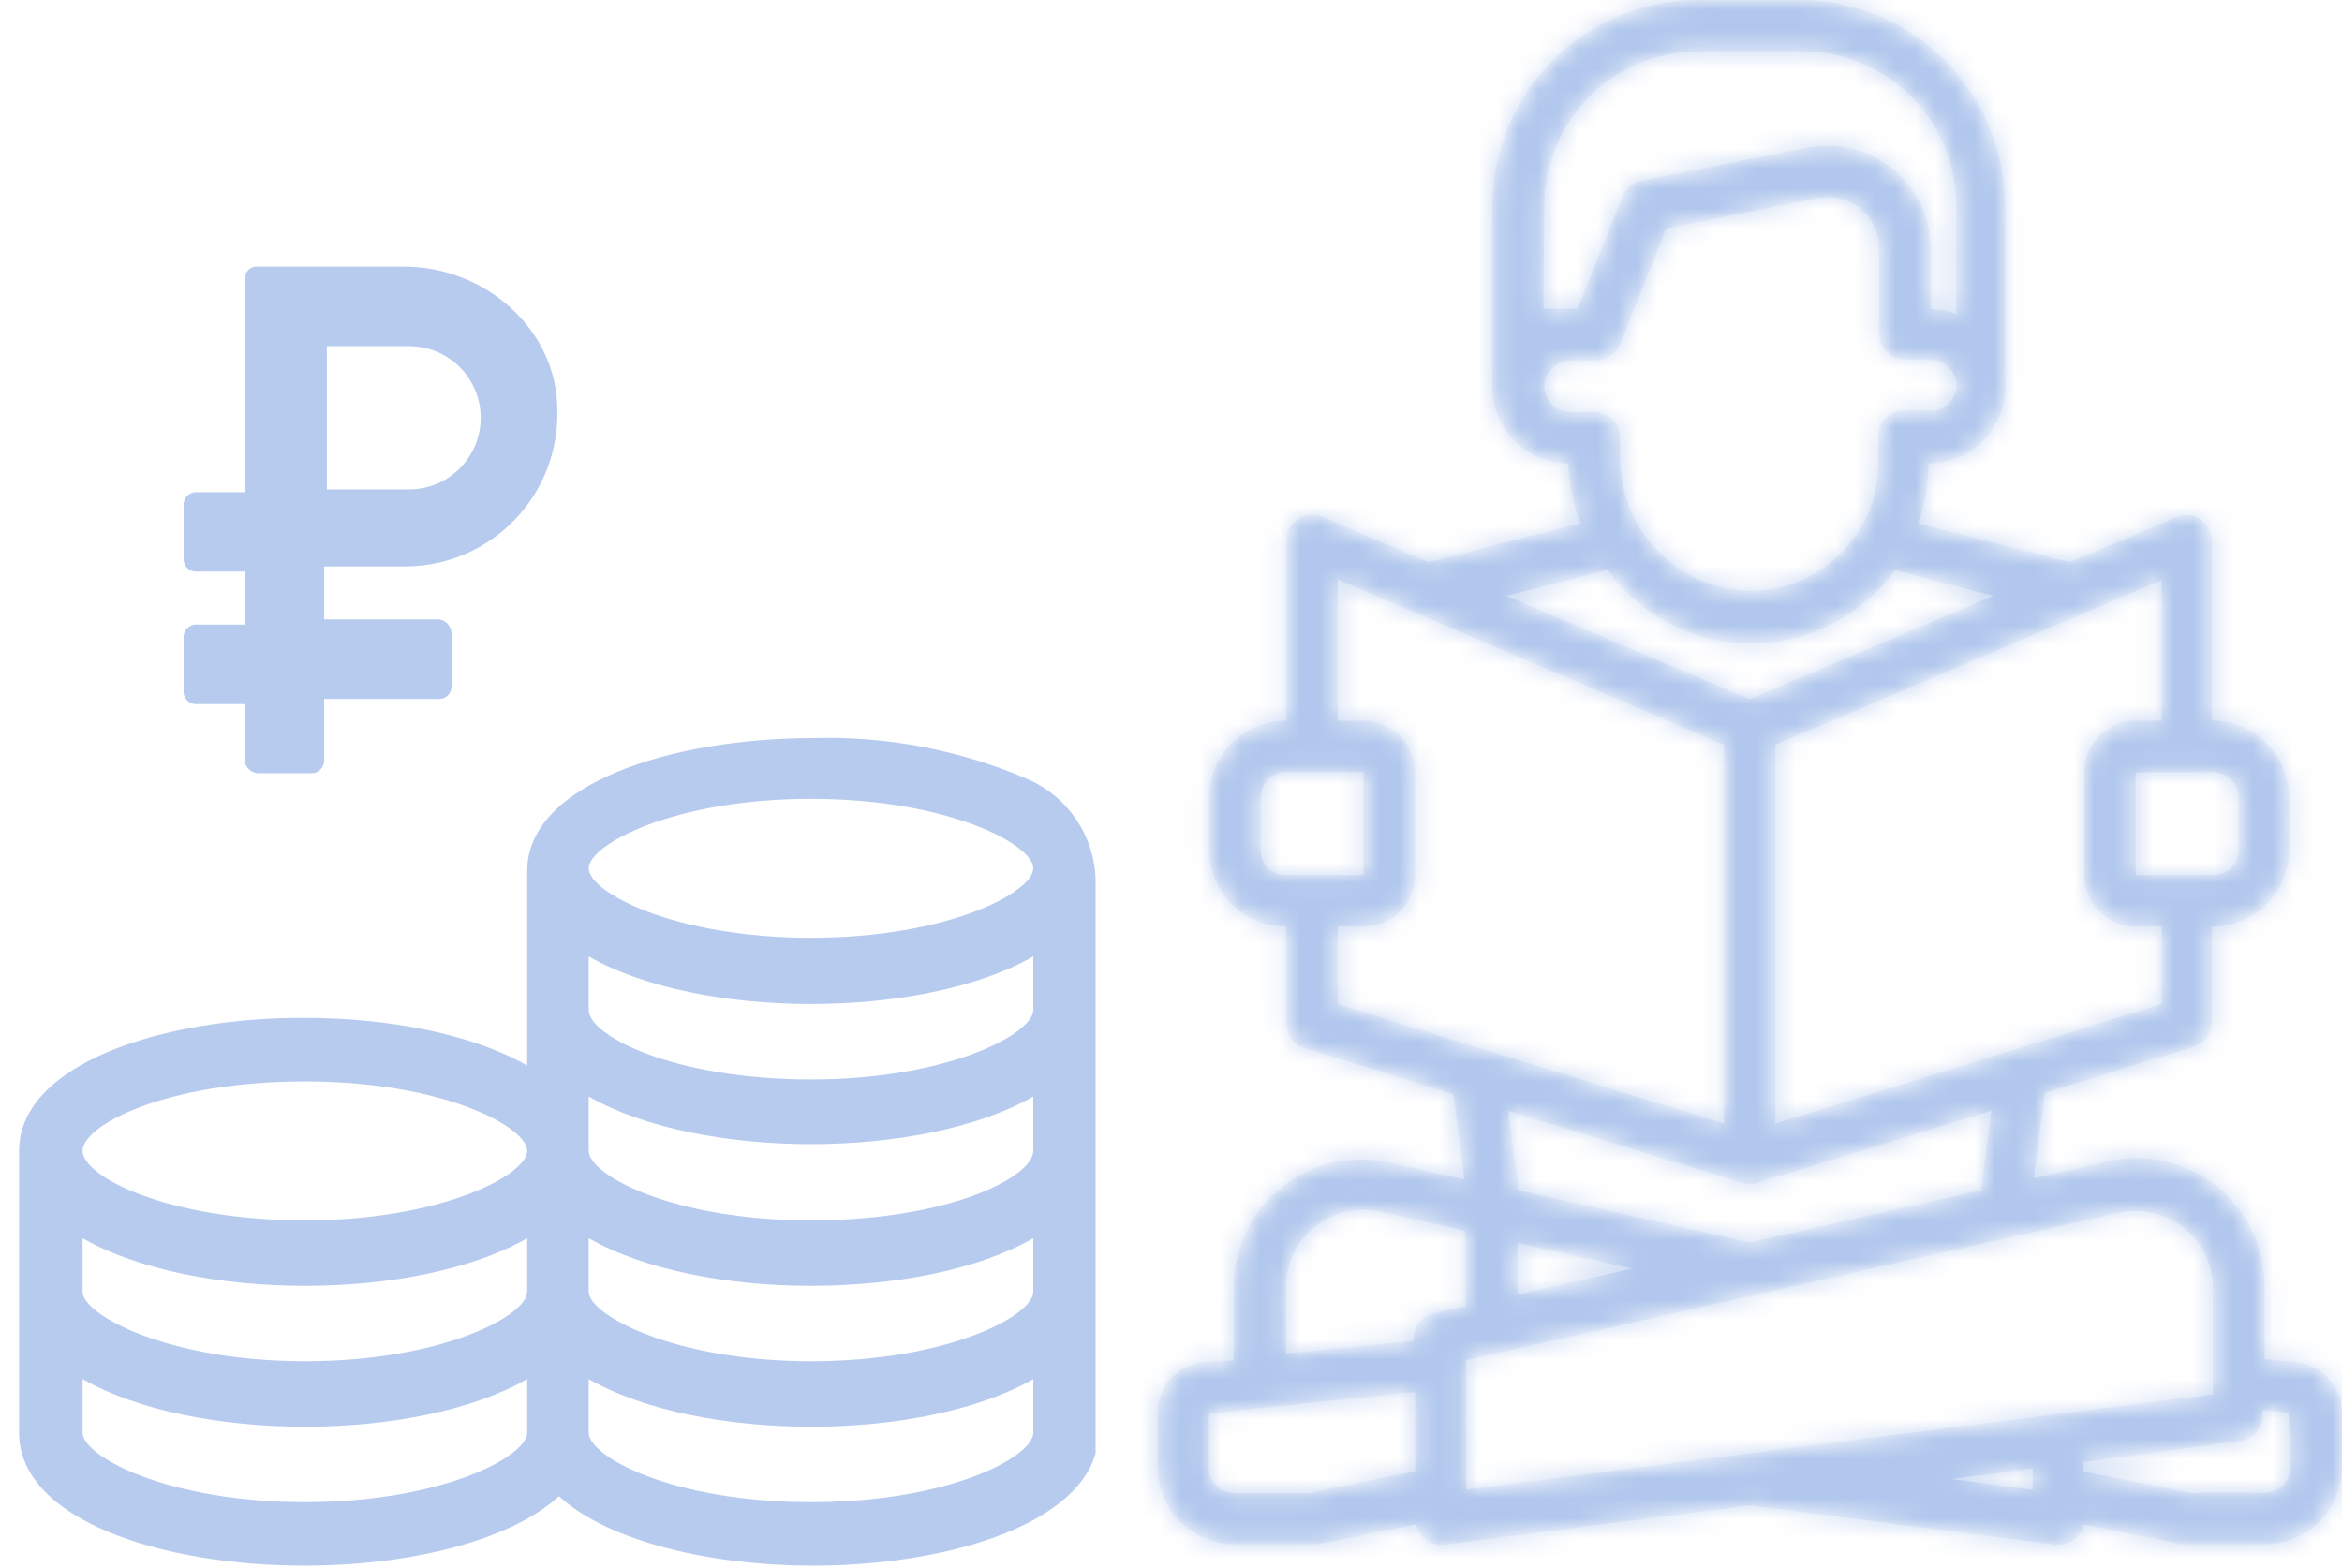 <svg width="118" height="79" viewBox="0 0 118 79" fill="none" xmlns="http://www.w3.org/2000/svg">
<path d="M20.34 13.432H12.99C12.9 13.426 12.811 13.439 12.727 13.471C12.643 13.503 12.566 13.552 12.503 13.615C12.44 13.679 12.39 13.755 12.359 13.839C12.327 13.923 12.314 14.012 12.32 14.102V24.802H9.92C9.83 24.796 9.741 24.809 9.657 24.841C9.573 24.873 9.496 24.922 9.433 24.985C9.37 25.049 9.32 25.125 9.289 25.209C9.257 25.293 9.244 25.383 9.25 25.472V28.132C9.244 28.221 9.257 28.311 9.289 28.395C9.32 28.479 9.37 28.555 9.433 28.619C9.496 28.682 9.573 28.731 9.657 28.763C9.741 28.795 9.83 28.808 9.92 28.802H12.32V31.472H9.92C9.83 31.466 9.741 31.479 9.657 31.511C9.573 31.543 9.496 31.592 9.433 31.655C9.37 31.719 9.32 31.795 9.289 31.879C9.257 31.963 9.244 32.053 9.25 32.142V34.812C9.244 34.901 9.257 34.991 9.289 35.075C9.32 35.159 9.37 35.235 9.433 35.299C9.496 35.362 9.573 35.411 9.657 35.443C9.741 35.475 9.83 35.488 9.92 35.482H12.32V38.292C12.332 38.466 12.406 38.63 12.529 38.753C12.652 38.876 12.816 38.95 12.99 38.962H15.66C15.749 38.968 15.839 38.955 15.923 38.923C16.007 38.891 16.083 38.842 16.147 38.779C16.21 38.715 16.259 38.639 16.291 38.555C16.323 38.471 16.336 38.382 16.33 38.292V35.222H22.08C22.169 35.228 22.259 35.215 22.343 35.183C22.427 35.151 22.503 35.102 22.567 35.039C22.63 34.975 22.679 34.899 22.711 34.815C22.742 34.731 22.756 34.642 22.75 34.552V31.882C22.738 31.708 22.664 31.544 22.541 31.421C22.417 31.298 22.254 31.224 22.08 31.212H16.33V28.542H20.48C21.5 28.532 22.507 28.319 23.444 27.915C24.38 27.511 25.227 26.925 25.934 26.19C26.642 25.456 27.196 24.588 27.564 23.637C27.933 22.686 28.108 21.671 28.08 20.652C28.08 16.642 24.48 13.432 20.34 13.432ZM20.61 24.662H16.47V17.442H20.61C21.567 17.442 22.485 17.822 23.163 18.499C23.84 19.176 24.22 20.095 24.22 21.052C24.22 22.009 23.84 22.928 23.163 23.605C22.485 24.282 21.567 24.662 20.61 24.662Z" fill="#99B6E8" fill-opacity="0.7"/>
<path d="M51.762 39.255C48.356 37.787 44.67 37.083 40.962 37.194C33.862 37.194 26.562 39.495 26.562 43.895V53.694C23.762 52.094 19.562 51.294 15.362 51.294C8.262 51.255 0.962 53.594 0.962 57.995V72.195C0.962 76.594 8.162 78.894 15.362 78.894C20.462 78.894 25.662 77.695 28.162 75.394C30.662 77.695 35.862 78.894 40.962 78.894C47.482 78.894 54.162 76.945 55.202 73.225V44.605C55.226 43.472 54.911 42.358 54.298 41.405C53.685 40.452 52.803 39.703 51.762 39.255ZM26.562 72.195C26.562 73.394 22.262 75.695 15.362 75.695C8.462 75.695 4.162 73.394 4.162 72.195V69.495C6.962 71.094 11.162 71.894 15.362 71.894C19.562 71.894 23.762 71.094 26.562 69.495V72.195ZM26.562 65.094C26.562 66.294 22.262 68.594 15.362 68.594C8.462 68.594 4.162 66.254 4.162 65.094V62.395C6.962 63.995 11.162 64.794 15.362 64.794C19.562 64.794 23.762 63.995 26.562 62.395V65.094ZM15.362 61.495C8.462 61.495 4.162 59.294 4.162 57.995C4.162 56.694 8.362 54.495 15.362 54.495C22.362 54.495 26.562 56.794 26.562 57.995C26.562 59.194 22.262 61.495 15.362 61.495ZM52.062 72.195C52.062 73.394 47.862 75.695 40.862 75.695C33.862 75.695 29.662 73.394 29.662 72.195V69.495C32.462 71.094 36.662 71.894 40.862 71.894C45.062 71.894 49.262 71.094 52.062 69.495V72.195ZM52.062 65.094C52.062 66.294 47.762 68.594 40.862 68.594C33.962 68.594 29.662 66.254 29.662 65.094V62.395C32.462 63.995 36.662 64.794 40.862 64.794C45.062 64.794 49.262 63.995 52.062 62.395V65.094ZM52.062 57.995C52.062 59.294 47.862 61.495 40.862 61.495C33.862 61.495 29.662 59.194 29.662 57.995V55.255C32.462 56.855 36.662 57.654 40.862 57.654C45.062 57.654 49.262 56.855 52.062 55.255V57.995ZM52.062 50.895C52.062 52.094 47.762 54.395 40.862 54.395C33.962 54.395 29.662 52.194 29.662 50.895V48.194C32.462 49.794 36.662 50.594 40.862 50.594C45.062 50.594 49.262 49.794 52.062 48.194V50.895ZM40.862 47.255C33.962 47.255 29.662 44.955 29.662 43.755C29.662 42.554 33.962 40.255 40.862 40.255C47.762 40.255 52.062 42.554 52.062 43.755C52.062 44.955 47.762 47.255 40.862 47.255Z" fill="#99B6E8" fill-opacity="0.7"/>
<mask id="path-3-inside-1_43:180" fill="white">
<path d="M115.652 68.633L114.097 68.483V64.859C114.107 63.882 113.894 62.916 113.475 62.034C113.057 61.152 112.443 60.377 111.68 59.767C110.918 59.158 110.026 58.73 109.074 58.516C108.121 58.301 107.132 58.307 106.182 58.531L102.472 59.368L103.029 55.078L110.536 52.74C110.801 52.658 111.033 52.492 111.197 52.269C111.361 52.045 111.449 51.774 111.448 51.496V46.692C112.48 46.692 113.47 46.282 114.2 45.552C114.93 44.822 115.341 43.832 115.341 42.799V40.204C115.341 39.172 114.93 38.181 114.2 37.452C113.47 36.721 112.48 36.311 111.448 36.311V27.239C111.447 27.025 111.393 26.815 111.292 26.627C111.19 26.439 111.044 26.279 110.865 26.162C110.687 26.044 110.483 25.972 110.27 25.952C110.057 25.932 109.843 25.965 109.646 26.049L104.284 28.333L96.649 26.37C96.99 25.399 97.164 24.376 97.163 23.346C98.186 23.349 99.167 22.946 99.893 22.227C100.618 21.507 101.029 20.529 101.035 19.507V10.381C101.032 7.645 99.951 5.021 98.025 3.077C96.1 1.134 93.486 0.028 90.751 0L85.56 0C82.81 0.006 80.174 1.102 78.23 3.047C76.286 4.993 75.193 7.63 75.19 10.381V19.464C75.186 19.971 75.281 20.474 75.472 20.944C75.662 21.414 75.942 21.842 76.298 22.203C76.653 22.565 77.077 22.853 77.544 23.051C78.01 23.248 78.511 23.353 79.019 23.357C79.058 24.388 79.264 25.405 79.63 26.37L71.973 28.322L66.611 26.038C66.414 25.955 66.2 25.922 65.987 25.941C65.774 25.961 65.57 26.033 65.392 26.151C65.213 26.269 65.067 26.428 64.965 26.616C64.864 26.804 64.81 27.015 64.809 27.228V36.311C63.777 36.311 62.787 36.721 62.057 37.452C61.327 38.181 60.916 39.172 60.916 40.204V42.799C60.916 43.832 61.327 44.822 62.057 45.552C62.787 46.282 63.777 46.692 64.809 46.692V51.561C64.808 51.838 64.896 52.109 65.06 52.333C65.224 52.557 65.456 52.722 65.721 52.805L73.228 55.143L73.785 59.432L70.075 58.596C69.125 58.371 68.136 58.366 67.183 58.58C66.231 58.794 65.339 59.222 64.577 59.832C63.814 60.441 63.2 61.217 62.782 62.099C62.363 62.981 62.151 63.947 62.16 64.923V68.558L60.659 68.633C60.019 68.695 59.425 68.992 58.993 69.468C58.56 69.944 58.321 70.564 58.321 71.207V73.92C58.321 74.953 58.731 75.943 59.462 76.673C60.191 77.403 61.182 77.813 62.214 77.813H66.107H66.364L71.362 76.816C71.413 77.083 71.548 77.328 71.748 77.513C71.982 77.718 72.283 77.832 72.595 77.835H72.756L88.188 75.861L103.555 77.835H103.727C104.042 77.835 104.347 77.721 104.584 77.513C104.784 77.328 104.92 77.083 104.97 76.816L109.968 77.813H110.215H114.107C115.14 77.813 116.13 77.403 116.86 76.673C117.59 75.943 118 74.953 118 73.92V71.218C118.003 70.571 117.763 69.947 117.328 69.469C116.894 68.99 116.295 68.692 115.652 68.633ZM112.799 40.204V42.799C112.799 43.144 112.662 43.474 112.419 43.717C112.176 43.96 111.846 44.097 111.501 44.097H107.609V38.917H111.501C111.844 38.917 112.172 39.053 112.415 39.294C112.658 39.535 112.796 39.862 112.799 40.204ZM108.906 36.311H107.609C106.92 36.311 106.26 36.585 105.774 37.071C105.287 37.558 105.013 38.218 105.013 38.907V44.097C105.013 44.438 105.081 44.775 105.211 45.09C105.341 45.405 105.533 45.691 105.774 45.932C106.014 46.173 106.301 46.364 106.615 46.495C106.93 46.625 107.268 46.692 107.609 46.692H108.906V50.596L89.453 56.612V37.534L108.906 29.233V36.311ZM77.807 10.37C77.807 8.305 78.627 6.325 80.087 4.865C81.547 3.405 83.527 2.584 85.592 2.584H90.783C92.848 2.584 94.828 3.405 96.288 4.865C97.748 6.325 98.568 8.305 98.568 10.37V15.818C98.152 15.663 97.714 15.576 97.271 15.56V12.526C97.27 11.758 97.099 11 96.77 10.307C96.441 9.614 95.962 9.002 95.368 8.516C94.774 8.029 94.08 7.681 93.335 7.495C92.591 7.31 91.814 7.292 91.061 7.442L82.697 9.105C82.484 9.147 82.285 9.241 82.119 9.38C81.952 9.519 81.823 9.697 81.742 9.898L79.48 15.56H77.764L77.807 10.37ZM79.104 20.751C78.915 20.751 78.728 20.709 78.556 20.629C78.385 20.549 78.233 20.432 78.112 20.287C77.99 20.142 77.901 19.972 77.853 19.789C77.804 19.606 77.795 19.415 77.828 19.228C77.904 18.914 78.087 18.635 78.345 18.44C78.603 18.244 78.92 18.144 79.244 18.156H80.402C80.664 18.159 80.921 18.083 81.14 17.938C81.358 17.792 81.527 17.584 81.624 17.341L83.962 11.507L91.587 9.984C91.963 9.91 92.351 9.919 92.722 10.012C93.094 10.106 93.44 10.28 93.737 10.523C94.033 10.766 94.272 11.072 94.436 11.418C94.6 11.764 94.686 12.142 94.686 12.526V16.815C94.686 17.159 94.823 17.489 95.066 17.733C95.31 17.976 95.64 18.113 95.984 18.113H97.142C97.465 18.101 97.783 18.201 98.041 18.397C98.299 18.592 98.481 18.871 98.558 19.185C98.587 19.354 98.582 19.527 98.544 19.695C98.505 19.862 98.434 20.02 98.335 20.16C98.235 20.299 98.109 20.418 97.963 20.508C97.817 20.599 97.655 20.659 97.485 20.686H97.26H95.93C95.586 20.686 95.256 20.823 95.013 21.067C94.769 21.31 94.633 21.64 94.633 21.984V23.282C94.64 24.131 94.478 24.974 94.158 25.761C93.838 26.547 93.365 27.263 92.767 27.866C92.169 28.469 91.457 28.948 90.673 29.275C89.889 29.602 89.048 29.77 88.198 29.77H87.952C86.232 29.673 84.616 28.919 83.438 27.663C82.26 26.407 81.611 24.746 81.624 23.024V22.059C81.624 21.715 81.488 21.385 81.244 21.142C81.001 20.898 80.671 20.762 80.327 20.762L79.104 20.751ZM81.002 28.719C81.798 29.819 82.833 30.725 84.029 31.368C85.225 32.011 86.552 32.373 87.909 32.429H88.188C90.544 32.432 92.807 31.512 94.493 29.866C94.853 29.515 95.183 29.135 95.48 28.73L100.424 30.027L88.155 35.228L75.898 30.027L81.002 28.719ZM63.512 42.799V40.204C63.512 39.86 63.648 39.53 63.892 39.287C64.135 39.043 64.465 38.907 64.809 38.907H68.702V44.097H64.809C64.465 44.097 64.135 43.96 63.892 43.717C63.648 43.474 63.512 43.144 63.512 42.799ZM67.404 46.692H68.702C69.39 46.692 70.05 46.419 70.537 45.932C71.024 45.445 71.297 44.785 71.297 44.097V38.917C71.297 38.229 71.024 37.569 70.537 37.082C70.05 36.596 69.39 36.322 68.702 36.322H67.404V29.201L86.858 37.534V56.612L67.404 50.606V46.692ZM75.984 55.968L87.78 59.604C88.028 59.681 88.293 59.681 88.541 59.604L100.338 55.968L99.855 59.496V59.968L88.155 62.606L76.477 59.968V59.668L75.984 55.968ZM82.246 63.925L76.456 65.234V62.628L82.246 63.925ZM64.788 64.848C64.788 64.264 64.919 63.687 65.173 63.161C65.426 62.635 65.794 62.172 66.251 61.807C66.707 61.443 67.239 61.186 67.808 61.055C68.377 60.924 68.969 60.923 69.539 61.051L73.828 62.027V65.813L72.241 66.167C71.954 66.232 71.699 66.393 71.516 66.623C71.332 66.853 71.233 67.138 71.233 67.432V67.561L64.799 68.204L64.788 64.848ZM65.957 75.229H62.214C61.87 75.229 61.54 75.092 61.297 74.849C61.053 74.605 60.916 74.275 60.916 73.931V71.218L71.297 70.145V74.135L65.957 75.229ZM73.871 68.794V68.537L106.74 61.116C107.309 60.987 107.899 60.988 108.468 61.118C109.036 61.249 109.568 61.505 110.024 61.868C110.48 62.232 110.848 62.693 111.102 63.218C111.356 63.743 111.489 64.318 111.491 64.901V70.263C101.496 71.518 79.726 74.306 73.882 75.068L73.871 68.794ZM102.418 73.995V75.068L98.354 74.531L102.418 73.995ZM115.394 73.92C115.394 74.264 115.257 74.594 115.014 74.838C114.771 75.081 114.441 75.218 114.097 75.218H110.332L104.97 74.145V73.674L112.928 72.601C113.232 72.548 113.506 72.388 113.703 72.15C113.899 71.912 114.005 71.612 114 71.304V71.046L115.298 71.175L115.394 73.92Z"/>
</mask>
<path d="M115.652 68.633L114.097 68.483V64.859C114.107 63.882 113.894 62.916 113.475 62.034C113.057 61.152 112.443 60.377 111.68 59.767C110.918 59.158 110.026 58.73 109.074 58.516C108.121 58.301 107.132 58.307 106.182 58.531L102.472 59.368L103.029 55.078L110.536 52.74C110.801 52.658 111.033 52.492 111.197 52.269C111.361 52.045 111.449 51.774 111.448 51.496V46.692C112.48 46.692 113.47 46.282 114.2 45.552C114.93 44.822 115.341 43.832 115.341 42.799V40.204C115.341 39.172 114.93 38.181 114.2 37.452C113.47 36.721 112.48 36.311 111.448 36.311V27.239C111.447 27.025 111.393 26.815 111.292 26.627C111.19 26.439 111.044 26.279 110.865 26.162C110.687 26.044 110.483 25.972 110.27 25.952C110.057 25.932 109.843 25.965 109.646 26.049L104.284 28.333L96.649 26.37C96.99 25.399 97.164 24.376 97.163 23.346C98.186 23.349 99.167 22.946 99.893 22.227C100.618 21.507 101.029 20.529 101.035 19.507V10.381C101.032 7.645 99.951 5.021 98.025 3.077C96.1 1.134 93.486 0.028 90.751 0L85.56 0C82.81 0.006 80.174 1.102 78.23 3.047C76.286 4.993 75.193 7.63 75.19 10.381V19.464C75.186 19.971 75.281 20.474 75.472 20.944C75.662 21.414 75.942 21.842 76.298 22.203C76.653 22.565 77.077 22.853 77.544 23.051C78.01 23.248 78.511 23.353 79.019 23.357C79.058 24.388 79.264 25.405 79.63 26.37L71.973 28.322L66.611 26.038C66.414 25.955 66.2 25.922 65.987 25.941C65.774 25.961 65.57 26.033 65.392 26.151C65.213 26.269 65.067 26.428 64.965 26.616C64.864 26.804 64.81 27.015 64.809 27.228V36.311C63.777 36.311 62.787 36.721 62.057 37.452C61.327 38.181 60.916 39.172 60.916 40.204V42.799C60.916 43.832 61.327 44.822 62.057 45.552C62.787 46.282 63.777 46.692 64.809 46.692V51.561C64.808 51.838 64.896 52.109 65.06 52.333C65.224 52.557 65.456 52.722 65.721 52.805L73.228 55.143L73.785 59.432L70.075 58.596C69.125 58.371 68.136 58.366 67.183 58.58C66.231 58.794 65.339 59.222 64.577 59.832C63.814 60.441 63.2 61.217 62.782 62.099C62.363 62.981 62.151 63.947 62.16 64.923V68.558L60.659 68.633C60.019 68.695 59.425 68.992 58.993 69.468C58.56 69.944 58.321 70.564 58.321 71.207V73.92C58.321 74.953 58.731 75.943 59.462 76.673C60.191 77.403 61.182 77.813 62.214 77.813H66.107H66.364L71.362 76.816C71.413 77.083 71.548 77.328 71.748 77.513C71.982 77.718 72.283 77.832 72.595 77.835H72.756L88.188 75.861L103.555 77.835H103.727C104.042 77.835 104.347 77.721 104.584 77.513C104.784 77.328 104.92 77.083 104.97 76.816L109.968 77.813H110.215H114.107C115.14 77.813 116.13 77.403 116.86 76.673C117.59 75.943 118 74.953 118 73.92V71.218C118.003 70.571 117.763 69.947 117.328 69.469C116.894 68.99 116.295 68.692 115.652 68.633ZM112.799 40.204V42.799C112.799 43.144 112.662 43.474 112.419 43.717C112.176 43.96 111.846 44.097 111.501 44.097H107.609V38.917H111.501C111.844 38.917 112.172 39.053 112.415 39.294C112.658 39.535 112.796 39.862 112.799 40.204ZM108.906 36.311H107.609C106.92 36.311 106.26 36.585 105.774 37.071C105.287 37.558 105.013 38.218 105.013 38.907V44.097C105.013 44.438 105.081 44.775 105.211 45.09C105.341 45.405 105.533 45.691 105.774 45.932C106.014 46.173 106.301 46.364 106.615 46.495C106.93 46.625 107.268 46.692 107.609 46.692H108.906V50.596L89.453 56.612V37.534L108.906 29.233V36.311ZM77.807 10.37C77.807 8.305 78.627 6.325 80.087 4.865C81.547 3.405 83.527 2.584 85.592 2.584H90.783C92.848 2.584 94.828 3.405 96.288 4.865C97.748 6.325 98.568 8.305 98.568 10.37V15.818C98.152 15.663 97.714 15.576 97.271 15.56V12.526C97.27 11.758 97.099 11 96.77 10.307C96.441 9.614 95.962 9.002 95.368 8.516C94.774 8.029 94.08 7.681 93.335 7.495C92.591 7.31 91.814 7.292 91.061 7.442L82.697 9.105C82.484 9.147 82.285 9.241 82.119 9.38C81.952 9.519 81.823 9.697 81.742 9.898L79.48 15.56H77.764L77.807 10.37ZM79.104 20.751C78.915 20.751 78.728 20.709 78.556 20.629C78.385 20.549 78.233 20.432 78.112 20.287C77.99 20.142 77.901 19.972 77.853 19.789C77.804 19.606 77.795 19.415 77.828 19.228C77.904 18.914 78.087 18.635 78.345 18.44C78.603 18.244 78.92 18.144 79.244 18.156H80.402C80.664 18.159 80.921 18.083 81.14 17.938C81.358 17.792 81.527 17.584 81.624 17.341L83.962 11.507L91.587 9.984C91.963 9.91 92.351 9.919 92.722 10.012C93.094 10.106 93.44 10.28 93.737 10.523C94.033 10.766 94.272 11.072 94.436 11.418C94.6 11.764 94.686 12.142 94.686 12.526V16.815C94.686 17.159 94.823 17.489 95.066 17.733C95.31 17.976 95.64 18.113 95.984 18.113H97.142C97.465 18.101 97.783 18.201 98.041 18.397C98.299 18.592 98.481 18.871 98.558 19.185C98.587 19.354 98.582 19.527 98.544 19.695C98.505 19.862 98.434 20.02 98.335 20.16C98.235 20.299 98.109 20.418 97.963 20.508C97.817 20.599 97.655 20.659 97.485 20.686H97.26H95.93C95.586 20.686 95.256 20.823 95.013 21.067C94.769 21.31 94.633 21.64 94.633 21.984V23.282C94.64 24.131 94.478 24.974 94.158 25.761C93.838 26.547 93.365 27.263 92.767 27.866C92.169 28.469 91.457 28.948 90.673 29.275C89.889 29.602 89.048 29.77 88.198 29.77H87.952C86.232 29.673 84.616 28.919 83.438 27.663C82.26 26.407 81.611 24.746 81.624 23.024V22.059C81.624 21.715 81.488 21.385 81.244 21.142C81.001 20.898 80.671 20.762 80.327 20.762L79.104 20.751ZM81.002 28.719C81.798 29.819 82.833 30.725 84.029 31.368C85.225 32.011 86.552 32.373 87.909 32.429H88.188C90.544 32.432 92.807 31.512 94.493 29.866C94.853 29.515 95.183 29.135 95.48 28.73L100.424 30.027L88.155 35.228L75.898 30.027L81.002 28.719ZM63.512 42.799V40.204C63.512 39.86 63.648 39.53 63.892 39.287C64.135 39.043 64.465 38.907 64.809 38.907H68.702V44.097H64.809C64.465 44.097 64.135 43.96 63.892 43.717C63.648 43.474 63.512 43.144 63.512 42.799ZM67.404 46.692H68.702C69.39 46.692 70.05 46.419 70.537 45.932C71.024 45.445 71.297 44.785 71.297 44.097V38.917C71.297 38.229 71.024 37.569 70.537 37.082C70.05 36.596 69.39 36.322 68.702 36.322H67.404V29.201L86.858 37.534V56.612L67.404 50.606V46.692ZM75.984 55.968L87.78 59.604C88.028 59.681 88.293 59.681 88.541 59.604L100.338 55.968L99.855 59.496V59.968L88.155 62.606L76.477 59.968V59.668L75.984 55.968ZM82.246 63.925L76.456 65.234V62.628L82.246 63.925ZM64.788 64.848C64.788 64.264 64.919 63.687 65.173 63.161C65.426 62.635 65.794 62.172 66.251 61.807C66.707 61.443 67.239 61.186 67.808 61.055C68.377 60.924 68.969 60.923 69.539 61.051L73.828 62.027V65.813L72.241 66.167C71.954 66.232 71.699 66.393 71.516 66.623C71.332 66.853 71.233 67.138 71.233 67.432V67.561L64.799 68.204L64.788 64.848ZM65.957 75.229H62.214C61.87 75.229 61.54 75.092 61.297 74.849C61.053 74.605 60.916 74.275 60.916 73.931V71.218L71.297 70.145V74.135L65.957 75.229ZM73.871 68.794V68.537L106.74 61.116C107.309 60.987 107.899 60.988 108.468 61.118C109.036 61.249 109.568 61.505 110.024 61.868C110.48 62.232 110.848 62.693 111.102 63.218C111.356 63.743 111.489 64.318 111.491 64.901V70.263C101.496 71.518 79.726 74.306 73.882 75.068L73.871 68.794ZM102.418 73.995V75.068L98.354 74.531L102.418 73.995ZM115.394 73.92C115.394 74.264 115.257 74.594 115.014 74.838C114.771 75.081 114.441 75.218 114.097 75.218H110.332L104.97 74.145V73.674L112.928 72.601C113.232 72.548 113.506 72.388 113.703 72.15C113.899 71.912 114.005 71.612 114 71.304V71.046L115.298 71.175L115.394 73.92Z" fill="#99B6E8" fill-opacity="0.5" stroke="#99B6E8" stroke-opacity="0.5" stroke-width="6" mask="url(#path-3-inside-1_43:180)"/>
</svg>
